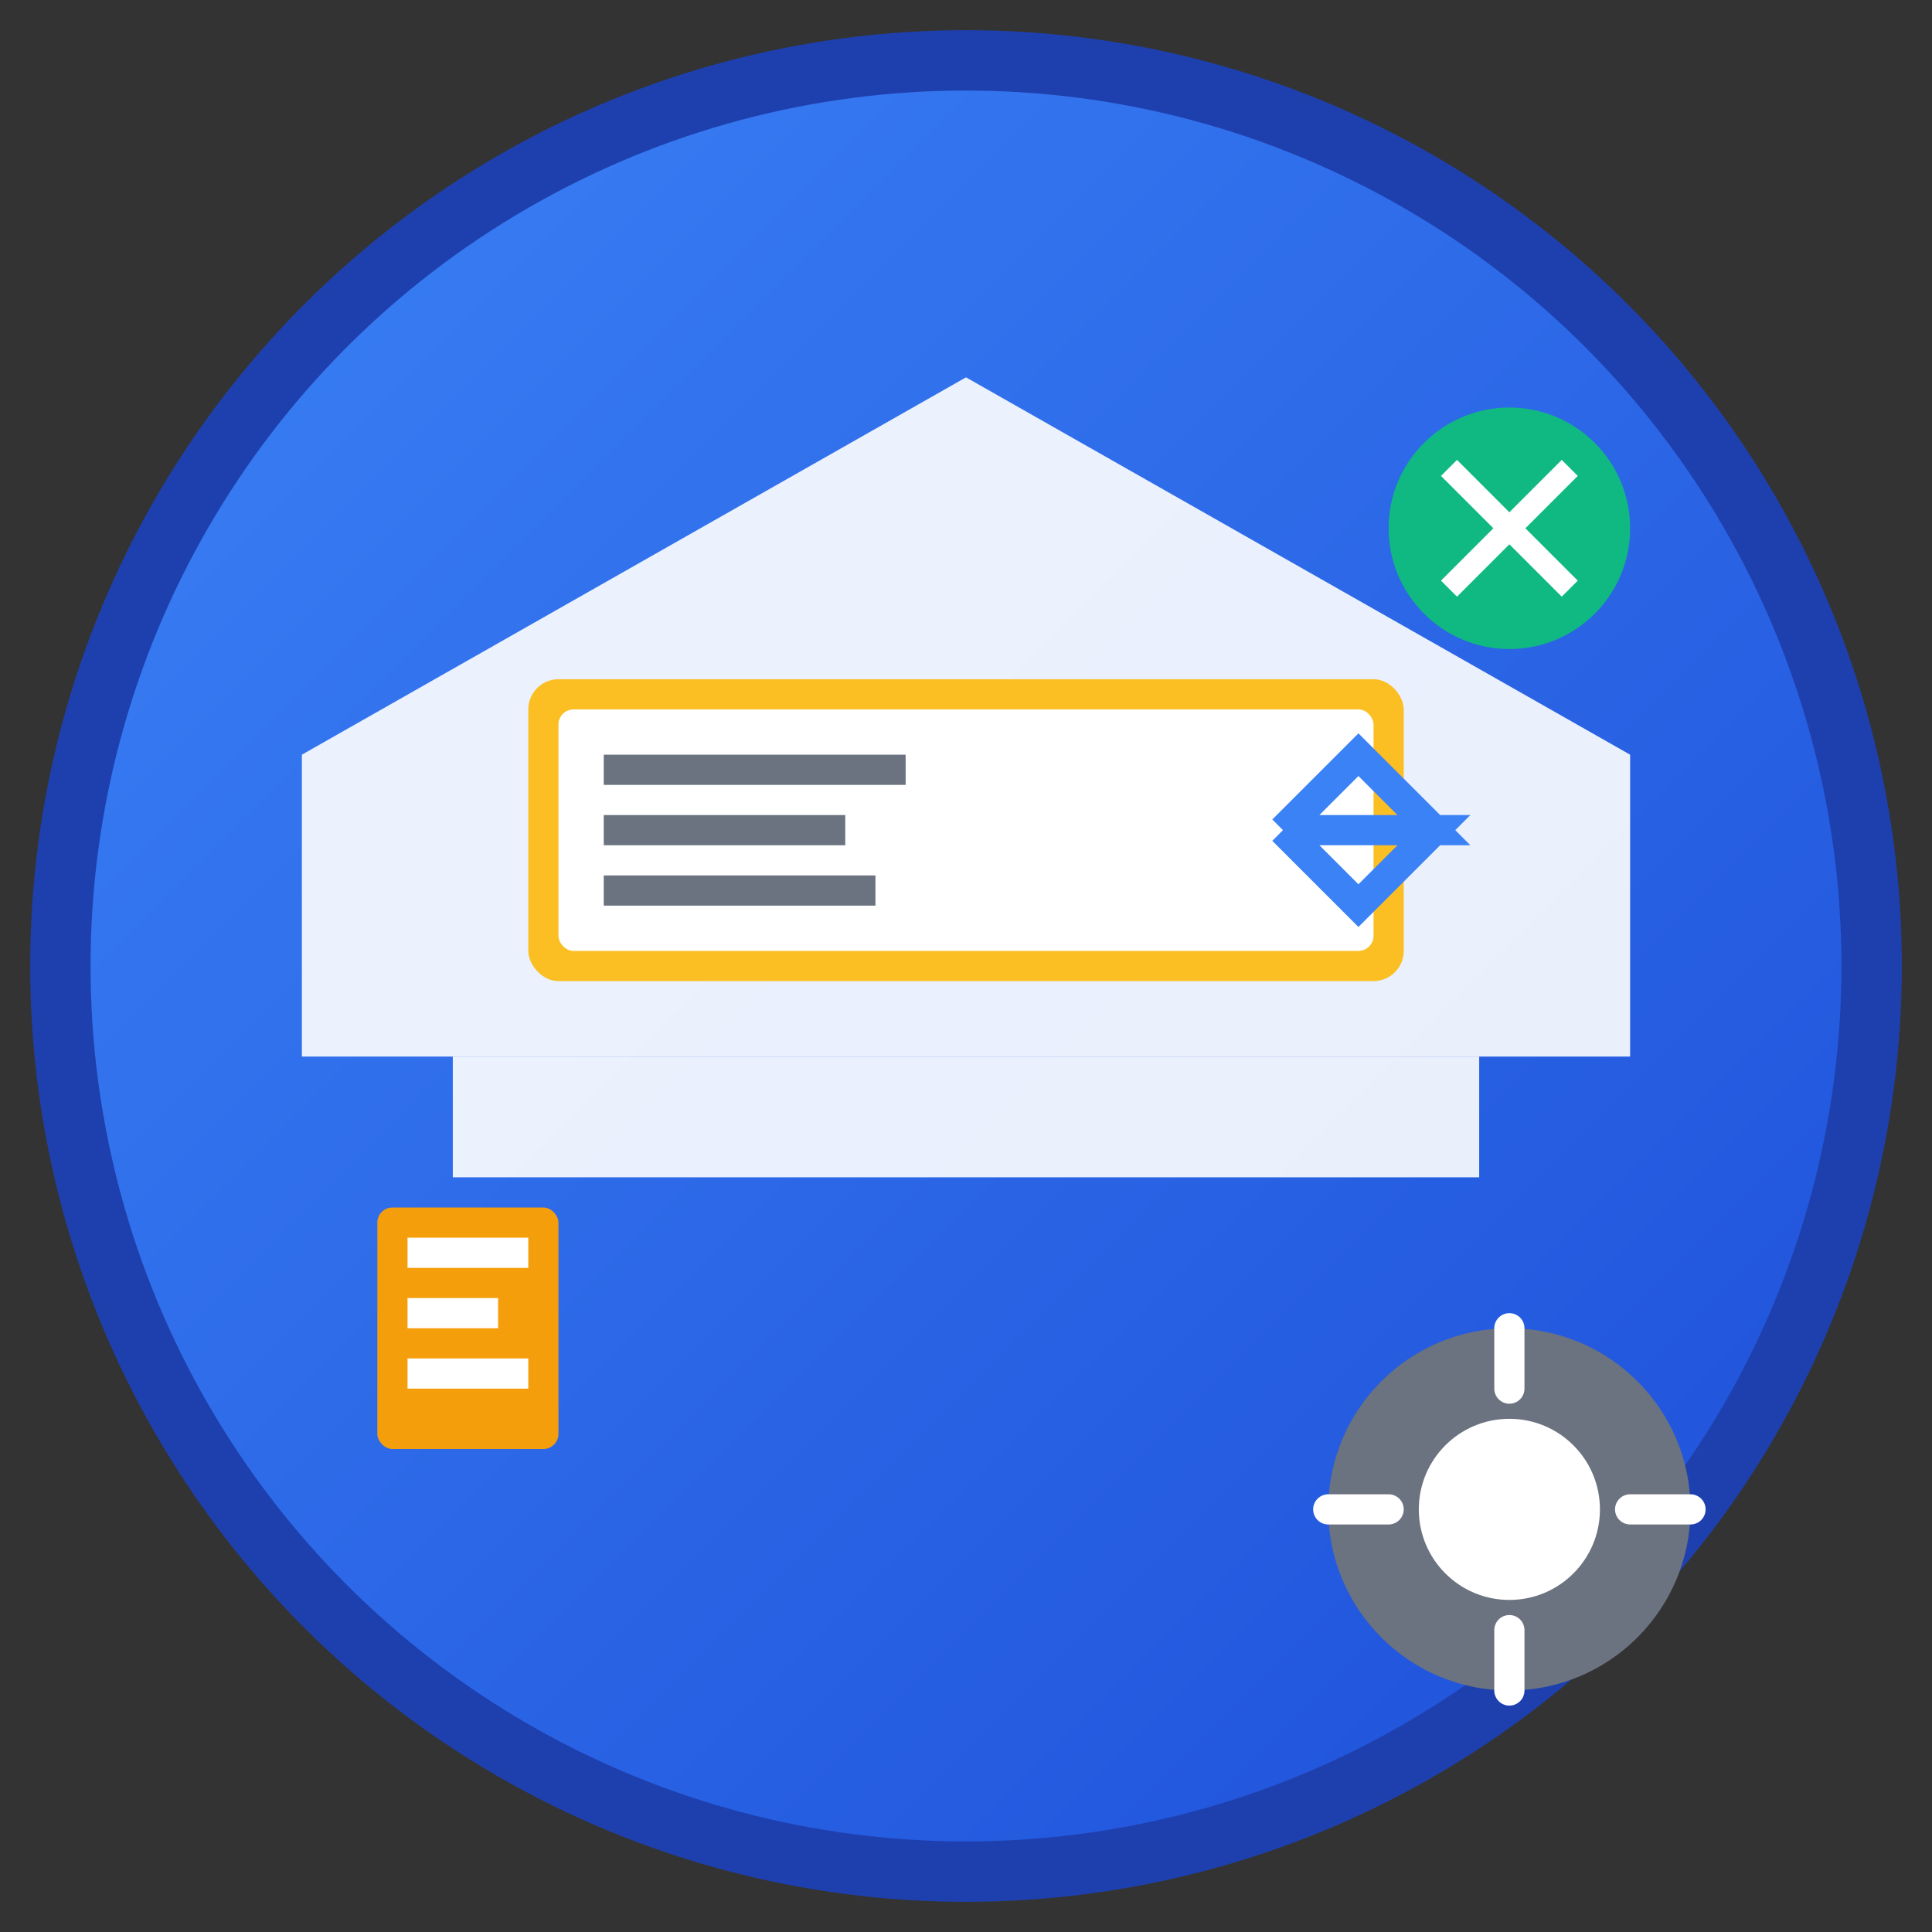<svg width="128" height="128" viewBox="0 0 128 128" xmlns="http://www.w3.org/2000/svg">
  <rect x="0" y="0" width="128" height="128" fill="#333333" stroke="none"/>
  <defs>
    <linearGradient id="grad1" x1="0%" y1="0%" x2="100%" y2="100%">
      <stop offset="0%" style="stop-color:#3b82f6;stop-opacity:1" />
      <stop offset="100%" style="stop-color:#1d4ed8;stop-opacity:1" />
    </linearGradient>
  </defs>
  
  <!-- Background circle -->
  <circle cx="64" cy="64" r="60" fill="url(#grad1)" stroke="#1e40af" stroke-width="4"/>
  
  <!-- Graduation cap -->
  <path d="M20 50 L64 25 L108 50 L108 70 L20 70 Z" fill="white" opacity="0.9"/>
  <rect x="30" y="70" width="68" height="8" fill="white" opacity="0.9"/>
  
  <!-- Book/Page -->
  <rect x="35" y="45" width="58" height="20" fill="#fbbf24" rx="2"/>
  <rect x="37" y="47" width="54" height="16" fill="white" rx="1"/>
  
  <!-- Text lines -->
  <rect x="40" y="50" width="20" height="2" fill="#6b7280"/>
  <rect x="40" y="54" width="16" height="2" fill="#6b7280"/>
  <rect x="40" y="58" width="18" height="2" fill="#6b7280"/>
  
  <!-- Reply arrow -->
  <path d="M85 55 L95 55 L90 50 L85 55 M85 55 L95 55 L90 60 L85 55" stroke="#3b82f6" stroke-width="2" fill="none"/>
  
  <!-- Link icon -->
  <circle cx="100" cy="35" r="8" fill="#10b981"/>
  <path d="M96 31 L104 39 M104 31 L96 39" stroke="white" stroke-width="1.5"/>
  
  <!-- Note icon -->
  <rect x="25" y="80" width="12" height="16" fill="#f59e0b" rx="1"/>
  <rect x="27" y="82" width="8" height="2" fill="white"/>
  <rect x="27" y="86" width="6" height="2" fill="white"/>
  <rect x="27" y="90" width="8" height="2" fill="white"/>
  
  <!-- Settings gear -->
  <circle cx="100" cy="100" r="12" fill="#6b7280"/>
  <circle cx="100" cy="100" r="6" fill="white"/>
  <path d="M100 88 L100 92 M100 108 L100 112 M88 100 L92 100 M108 100 L112 100" stroke="white" stroke-width="2" stroke-linecap="round"/>
</svg>